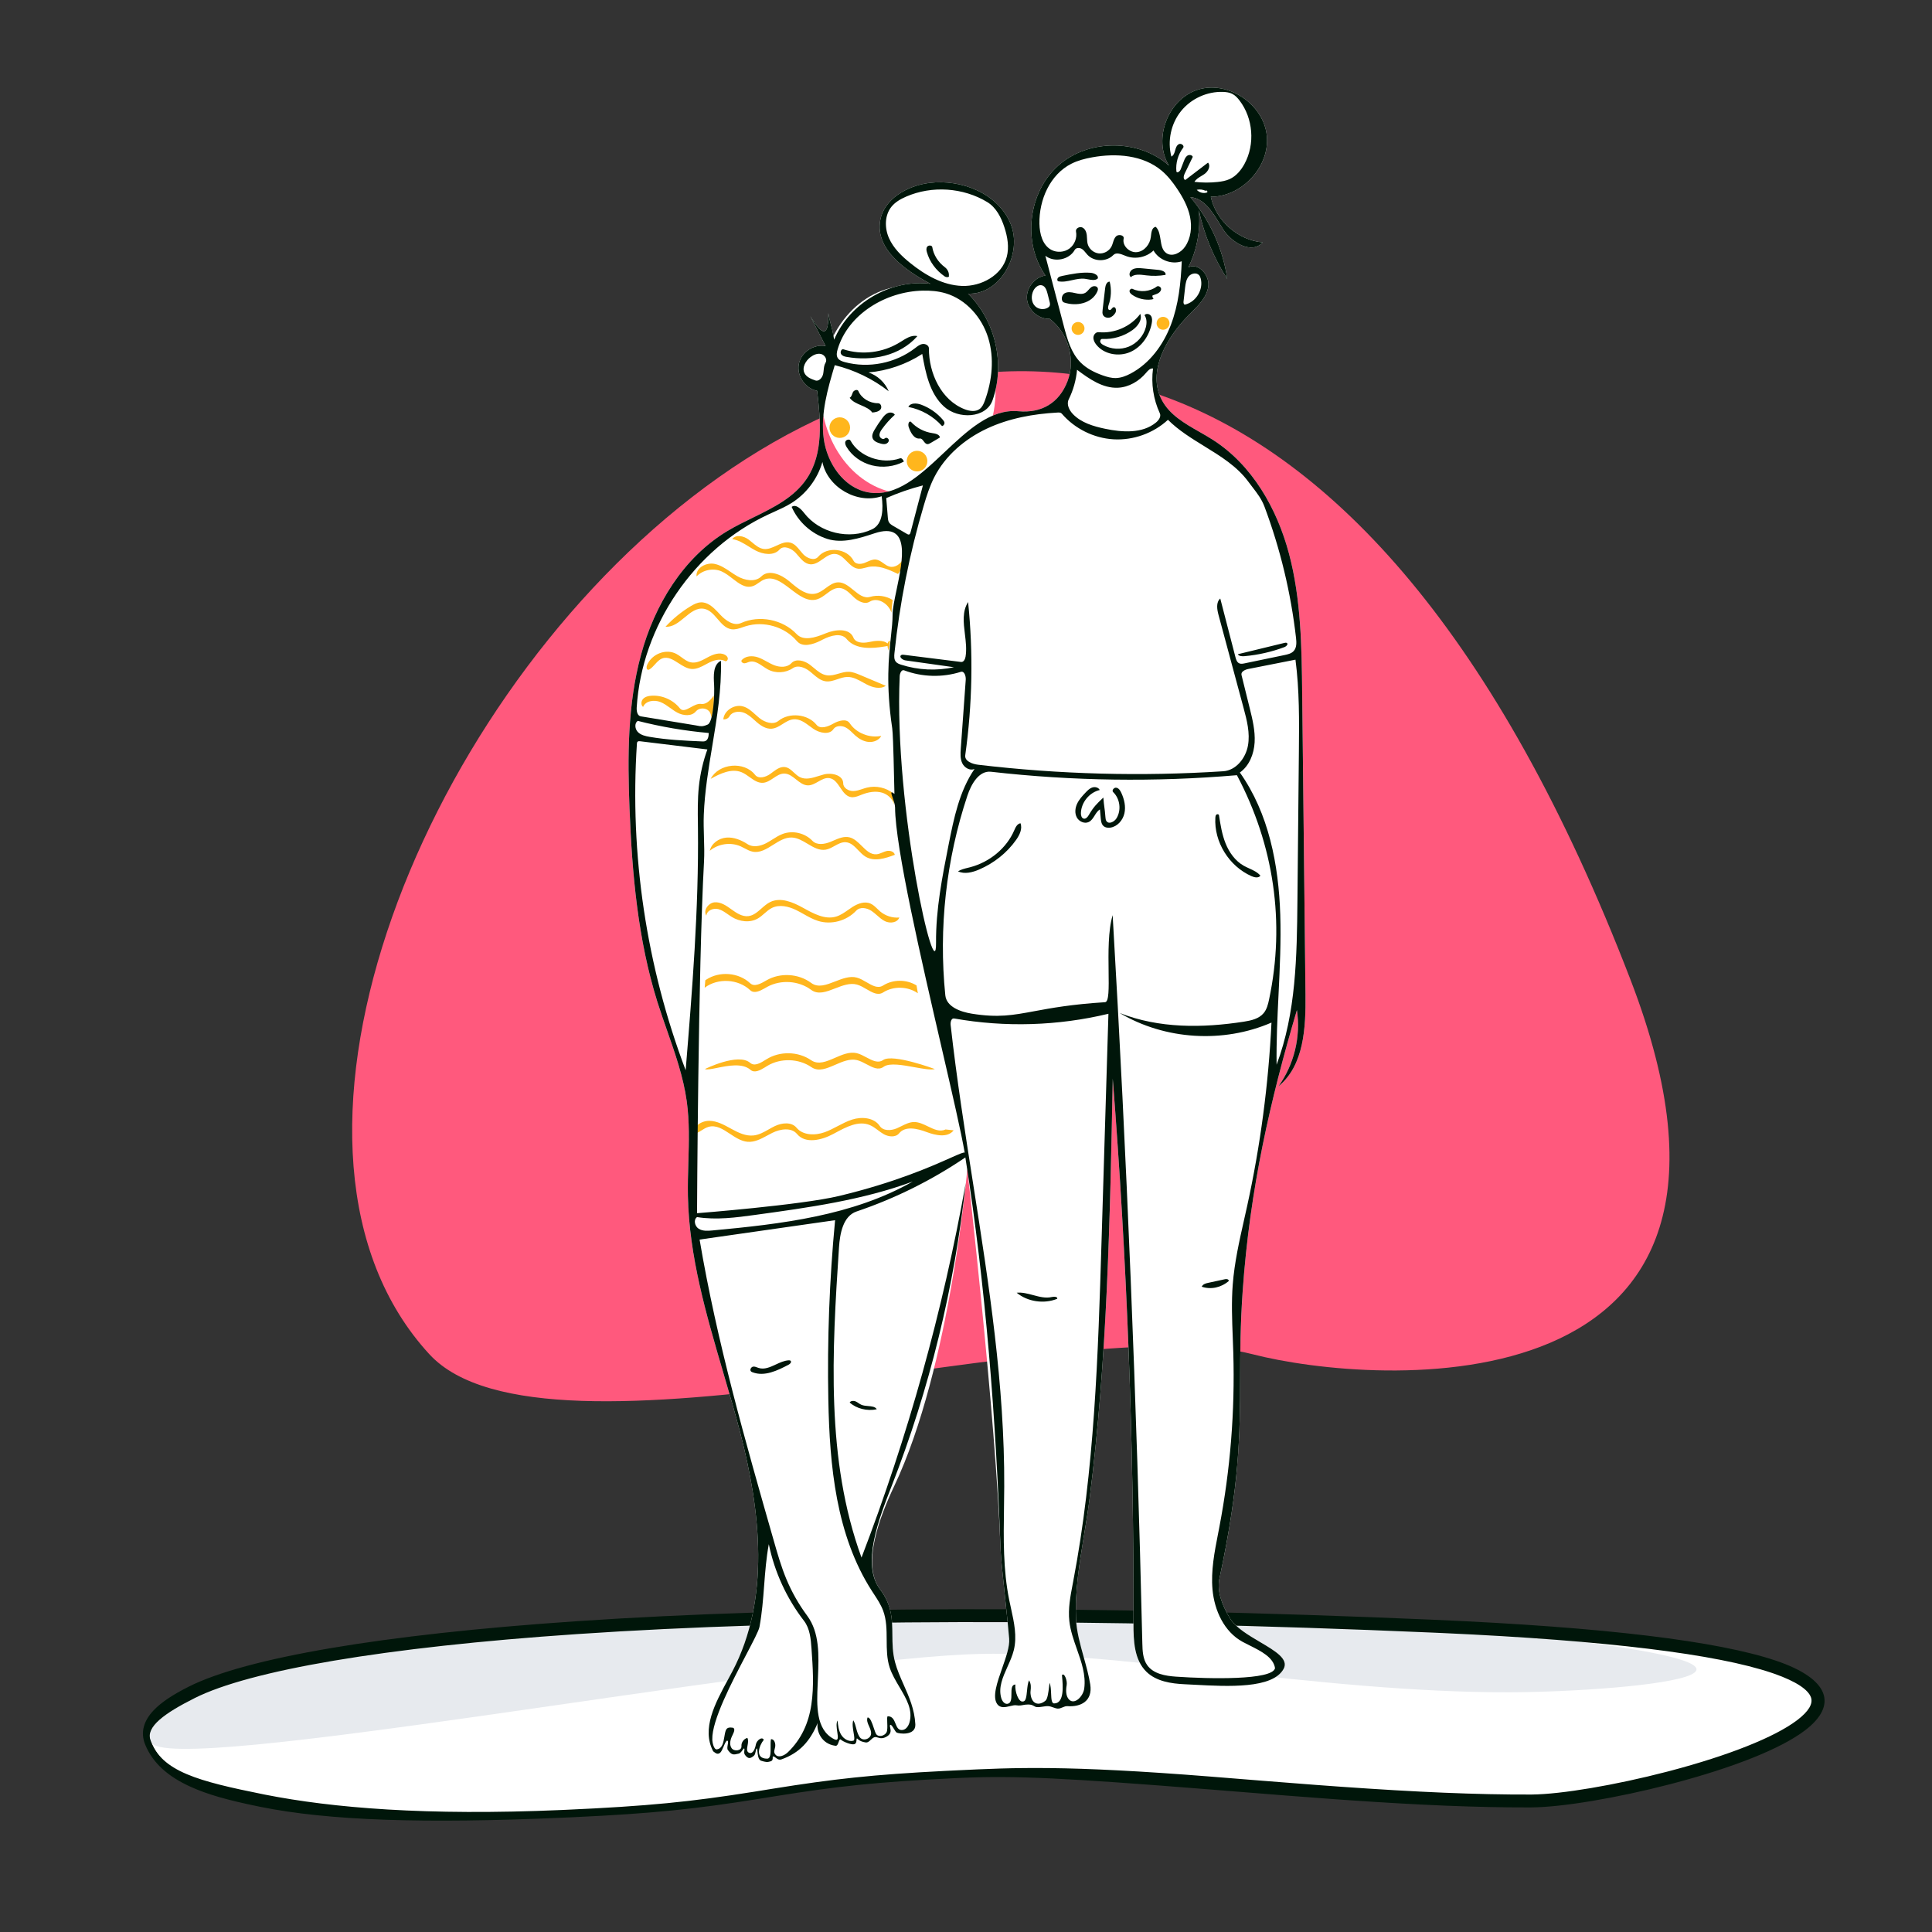 <svg width="302" height="302" viewBox="0 0 302 302" fill="none" xmlns="http://www.w3.org/2000/svg">
<rect x="0" y="0" width="302" height="302" fill="#333333" stroke="none"/>
<path fill-rule="evenodd" clip-rule="evenodd" d="M67.108 211.677C85.232 231.385 167.92 204.467 195.758 211.677C214.724 216.588 281.194 221.54 254.888 153.187C171.441 -63.635 9.683 149.23 67.108 211.677Z" fill="#FF597D"/>
<ellipse cx="141.955" cy="60.957" rx="13.669" ry="16.26" fill="white"/>
<path fill-rule="evenodd" clip-rule="evenodd" d="M30 264.527C25.794 266.636 22.339 269.171 23.626 272.322C25.869 277.812 32.916 279.837 40.929 281.455C52.139 283.72 67.7 284.004 87.833 283.128C121.49 281.665 117.672 278.444 149.611 276.929C171.349 275.898 209.055 281.622 239.302 281.519C257.808 281.455 338.521 259.146 223.942 254.192C109.363 249.239 46.344 256.332 30 264.527Z" fill="white"/>
<path fill-rule="evenodd" clip-rule="evenodd" d="M30 264.527C25.794 266.636 22.339 269.171 23.626 272.322C25.869 277.812 119.061 260.124 151 258.609C172.737 257.578 205.873 264.631 236.12 264.527C254.626 264.464 296.885 260.704 223.942 254.192C151 247.68 46.344 256.332 30 264.527Z" fill="#E7EAEE"/>
<path fill-rule="evenodd" clip-rule="evenodd" d="M90.065 253.425C59.55 255.494 38.441 259.168 29.549 263.627C27.061 264.875 25.241 266.061 24.024 267.34C22.453 268.992 21.921 270.81 22.695 272.703C23.859 275.554 26.205 277.657 29.694 279.256C32.414 280.502 35.644 281.404 40.416 282.378L40.729 282.442C51.444 284.606 66.31 285.072 87.877 284.134L89.662 284.054C102.169 283.475 108.744 282.764 118.47 281.212L121.124 280.783C130.887 279.216 136.999 278.544 149.21 277.956L150.232 277.909C158.81 277.534 166.721 277.939 188.558 279.672L200.946 280.662C203.768 280.884 206.163 281.064 208.578 281.238L211.149 281.418C222.026 282.165 230.864 282.54 238.884 282.526L239.306 282.525C244.071 282.509 252.691 281.072 261.075 278.893L261.73 278.721C270.858 276.304 278.322 273.389 282.138 270.491C287.375 266.513 285.944 262.406 277.605 259.589C268.578 256.54 250.995 254.354 223.986 253.187C170.264 250.864 124.924 251.061 90.065 253.425ZM223.899 255.198L225.497 255.269C251.423 256.445 268.34 258.585 276.96 261.497L277.351 261.631C280.805 262.844 282.666 264.134 283.083 265.33C283.421 266.301 282.755 267.494 280.92 268.888C277.369 271.585 270.101 274.422 261.207 276.777L260.569 276.944C252.441 279.057 244.086 280.46 239.479 280.511L239.299 280.512C230.804 280.541 221.384 280.126 209.556 279.289L205.708 279.009C203.237 278.824 200.6 278.618 197.35 278.358L189.431 277.722C166.45 275.893 158.582 276.301 149.564 276.729L147.787 276.816C136.365 277.394 130.279 278.08 120.808 279.6L117.82 280.082C108.012 281.64 101.394 282.327 88.241 282.908L87.79 282.928C66.588 283.85 51.938 282.602 41.445 280.532L41.128 280.469C31.093 278.442 25.221 276.944 23.513 271.981C22.806 269.927 25.692 267.813 30.451 265.427C39.029 261.126 59.945 257.485 90.201 255.433C124.98 253.075 170.247 252.879 223.899 255.198Z" fill="#00160A"/>
<path fill-rule="evenodd" clip-rule="evenodd" d="M130.386 53.104C132.789 47.355 139.26 43.599 145.448 44.36C141.467 42.256 136.851 38.966 137.579 34.525C138.139 31.11 141.799 29.04 145.235 28.599C150.283 27.952 155.983 30.243 157.952 34.932C159.922 39.621 156.409 46.104 151.323 45.904C155.602 50.134 157.154 56.897 155.148 62.566C154.141 65.413 149.782 65.579 147.552 63.542C145.321 61.505 144.681 58.302 144.161 55.328C141.652 56.954 138.742 57.956 135.763 58.22C137.168 58.693 138.349 59.794 138.918 61.162C136.437 59.227 133.542 57.826 130.484 57.082C129.372 60.815 128.248 64.686 128.76 68.547C129.273 72.409 131.887 76.278 135.726 76.962C144.425 78.51 150.382 63.473 159.182 64.281C162.806 64.614 165.545 63.004 166.86 59.614C168.175 56.223 166.984 52.029 164.082 49.835C162.358 49.915 160.699 48.482 160.531 46.765C160.363 45.048 161.711 43.321 163.419 43.065C159.793 37.9 160.706 30.075 165.423 25.882C170.14 21.689 178.025 21.694 182.737 25.893C180.157 21.732 182.602 15.444 187.286 14.005C191.969 12.566 197.466 16.261 198.014 21.126C198.562 25.991 194.161 30.772 189.261 30.753C190.077 34.517 193.526 37.553 197.367 37.887C195.725 39.784 192.581 37.996 191.22 35.889C189.859 33.782 188.567 31.043 186.069 30.809C189.138 34.425 191.164 38.916 191.841 43.609C189.726 40.327 188.21 36.661 187.39 32.844C187.69 35.897 187.119 39.03 185.762 41.782C187.361 41.013 189.126 43.05 188.869 44.804C188.612 46.557 187.202 47.876 185.944 49.126C182.363 52.682 179.253 58.084 181.615 62.543C183.207 65.548 186.686 66.901 189.554 68.73C195.737 72.67 199.621 79.5 201.499 86.583C203.377 93.666 203.47 101.082 203.55 108.409C203.722 124.092 203.895 139.774 204.067 155.456C204.124 160.627 203.849 166.545 199.837 169.811C202.29 166.409 203.351 162.034 202.727 157.887C198.608 171.815 195.371 185.74 194.244 201.882C193.117 218.024 195.347 224.788 190.606 246.796C190.18 248.777 191.112 251.113 192.292 253.008C194.352 256.319 202.13 258.173 200.645 260.876C198.75 264.324 190.444 263.513 185.207 263.274C183.053 263.175 180.74 262.823 179.199 261.317C177.283 259.446 177.174 256.454 177.181 253.777C177.247 225.359 176.166 196.938 173.94 168.607C173.515 190.553 173.086 212.548 170.31 234.322C169.529 240.456 167.946 246.875 168.193 253.008C168.327 256.347 169.878 259.925 170.417 263.274C170.845 265.933 168.914 266.847 166.86 266.697C166.316 266.658 165.884 267.113 165.326 267.078C164.862 267.048 164.393 266.734 163.868 266.697C163.307 266.658 162.686 266.895 162.084 266.847C161.633 266.811 161.531 266.438 160.722 266.438C159.913 266.438 159.672 266.689 158.864 266.562C158.055 266.434 156.587 267.435 155.852 266.329C154.522 264.328 157.952 258.966 157.75 256.174C157.547 253.381 156.483 244.482 156.399 242.118C155.675 221.693 151.201 182.726 151.201 182.726C151.201 182.726 148.59 213.694 139.771 232.317C137.583 236.937 134.603 244.538 137.579 248.454C140.555 252.37 138.847 255.844 139.912 259.832C140.762 263.018 142.885 265.744 143.081 269.535C143.177 271.407 140.416 271.007 140.145 270.815C139.874 270.623 139.415 269.528 139.185 269.622C138.84 269.762 139.751 270.74 138.665 271.416C137.579 272.092 137.147 271.349 136.631 271.571C136.128 271.787 135.862 272.462 135.29 272.365C134.132 272.169 134.068 271.71 133.947 271.75C133.82 271.792 134.007 272.509 133.532 272.645C133.058 272.782 131.684 272.185 131.405 271.914C130.997 271.516 131.145 272.962 130.597 272.892C128.366 272.607 127.603 270.559 127.808 269.342C126.636 272.152 125.014 273.995 122.164 275.014C121.518 275.245 121.173 274.519 120.845 274.557C120.665 274.577 120.995 275.148 120.457 275.323C119.918 275.498 119.659 275.432 118.977 275.23C118.295 275.028 118.471 273.311 118.304 273.311C118.137 273.311 118.146 274.197 117.848 274.446C117.276 274.926 116.947 274.968 116.452 274.319C116.174 273.955 116.499 273.353 116.301 273.311C116.167 273.283 115.915 274.01 115.456 274.119C114.653 274.31 114.391 274.383 113.777 273.553C113.51 273.191 114.017 272.183 113.694 272.092C113.371 272.001 112.97 273.682 112.552 273.995C112.135 274.308 111.856 274.038 111.478 273.752C109.39 269.776 112.413 265.202 114.499 261.224C120.396 249.978 118.914 236.324 115.729 224.034C112.543 211.743 107.78 199.645 107.53 186.951C107.433 182.007 108.027 177.03 107.347 172.132C106.606 166.796 104.39 161.798 102.774 156.659C99.706 146.897 98.804 136.592 98.403 126.368C98.087 118.317 98.085 110.136 100.198 102.36C102.311 94.585 106.782 87.162 113.694 83.012C118.005 80.424 123.349 78.97 126.133 74.785C128.738 70.87 128.283 65.752 127.729 61.084C125.886 60.749 124.518 58.76 124.867 56.921C125.215 55.083 127.216 53.731 129.054 54.093C128.257 52.536 127.46 50.98 126.664 49.424C127.174 50.165 129.634 54.602 129.48 48.93C129.674 50.339 130.02 50.766 130.386 53.104Z" fill="white"/>
<path fill-rule="evenodd" clip-rule="evenodd" d="M119.766 153.267C118.968 153.728 117.935 154.326 117.271 153.701C115.459 151.992 112.437 151.767 110.373 153.147L110.25 153.233L110.152 154.391C112.216 152.839 115.393 153.016 117.271 154.787C117.867 155.348 118.76 154.924 119.514 154.497L119.936 154.256C122.061 153.099 124.855 153.286 126.798 154.731C127.885 155.539 129.193 155.029 130.547 154.501C131.678 154.06 132.841 153.606 133.934 153.898C134.446 154.035 134.95 154.329 135.444 154.618C136.35 155.147 137.221 155.656 138.04 155.136C139.662 154.107 141.902 154.159 143.474 155.262L143.332 154.422L143.27 154.041C141.712 153.071 139.593 153.065 138.04 154.05C137.221 154.57 136.35 154.061 135.444 153.532C134.95 153.243 134.446 152.949 133.934 152.812C132.841 152.52 131.678 152.974 130.547 153.415C129.193 153.943 127.885 154.453 126.798 153.645C124.815 152.17 121.946 152.005 119.807 153.243L119.766 153.267ZM119.75 165.617C118.971 166.109 117.961 166.747 117.274 166.147C115.397 164.509 110.187 167.11 110.187 167.11C110.501 167.251 111.22 167.104 112.108 166.924C113.779 166.584 116.046 166.124 117.316 167.233C117.933 167.771 118.809 167.312 119.546 166.857L119.959 166.6C122.037 165.362 124.837 165.442 126.834 166.811C127.951 167.577 129.238 167.017 130.571 166.437C131.684 165.953 132.829 165.455 133.933 165.705C134.449 165.822 134.964 166.097 135.469 166.366C136.394 166.86 137.285 167.335 138.083 166.784L138.194 166.71C139.105 166.121 141.119 166.488 142.944 166.82C144.272 167.062 145.5 167.285 146.131 167.11C146.131 167.11 139.555 164.655 138.041 165.699C137.243 166.25 136.353 165.774 135.427 165.281C134.923 165.011 134.407 164.736 133.891 164.619C132.787 164.37 131.642 164.868 130.529 165.352C129.196 165.932 127.909 166.492 126.792 165.726C124.754 164.328 121.881 164.274 119.791 165.592L119.75 165.617ZM120.401 120.978C119.688 121.491 118.568 121.809 118.027 121.117C116.328 118.944 112.365 119.303 111.085 121.745C112.581 120.917 114.345 120.067 115.928 120.715C116.368 120.896 116.772 121.186 117.172 121.474C117.839 121.952 118.493 122.423 119.284 122.362C119.872 122.317 120.379 121.976 120.884 121.638C121.426 121.274 121.965 120.913 122.597 120.92C123.3 120.928 123.872 121.385 124.444 121.842C125.015 122.297 125.586 122.753 126.286 122.765C126.859 122.774 127.381 122.477 127.898 122.182C128.476 121.853 129.048 121.528 129.68 121.637C130.434 121.767 130.886 122.441 131.339 123.114C131.79 123.785 132.241 124.456 132.989 124.594C133.433 124.675 133.872 124.54 134.3 124.375L134.724 124.208C135.724 123.819 136.841 123.603 137.871 123.902C138.757 124.16 139.545 124.876 139.754 125.753C139.741 125.558 139.727 125.364 139.71 125.171L139.684 124.063C138.549 123.125 136.961 122.761 135.531 123.113C135.285 123.173 135.044 123.253 134.802 123.333C134.338 123.487 133.875 123.64 133.389 123.651C132.65 123.669 131.812 123.186 131.807 122.448L131.804 122.369C131.725 121.145 129.995 120.74 128.776 121.059C128.518 121.127 128.255 121.21 127.99 121.292C126.983 121.608 125.953 121.931 125.04 121.481C124.687 121.307 124.388 121.029 124.093 120.754C123.68 120.369 123.272 119.989 122.728 119.907C122.059 119.806 121.464 120.19 120.901 120.606L120.401 120.978ZM111.144 112.183C111.63 111.022 111.617 109.739 111.559 108.711C111.559 108.711 110.716 110.195 109.595 110.035L109.516 110.026C109.012 109.99 108.483 110.278 107.985 110.55C107.313 110.916 106.697 111.253 106.271 110.717C105.227 109.403 103.52 108.645 101.844 108.751C101.368 108.781 100.864 108.893 100.534 109.237C100.204 109.581 100.148 110.214 100.527 110.503C100.914 109.534 102.269 109.348 103.237 109.74C103.79 109.963 104.274 110.312 104.76 110.661C105.126 110.925 105.492 111.189 105.889 111.399C106.811 111.89 108.107 112.007 108.774 111.203L108.826 111.144C109.347 110.597 110.354 110.608 110.851 111.185C111.086 111.458 111.178 111.826 111.144 112.183ZM115.83 97.392C114.692 97.903 113.436 97.003 112.588 96.088L112.182 95.651C111.434 94.862 110.587 94.099 109.536 94.156C108.969 94.187 108.446 94.464 107.96 94.757C106.508 95.634 105.181 96.717 104.032 97.964C105.147 98.059 106.075 97.292 106.995 96.532C107.96 95.734 108.917 94.944 110.07 95.167C110.95 95.337 111.562 96.052 112.173 96.764C112.8 97.496 113.425 98.226 114.337 98.359C114.941 98.447 115.533 98.242 116.119 98.039C116.261 97.99 116.403 97.941 116.545 97.896C119.359 97.005 122.666 97.961 124.57 100.215C125.439 101.245 127.062 100.756 128.292 100.135L128.63 99.96C129.86 99.339 131.489 98.859 132.35 99.895L132.431 99.99C133.816 101.537 136.245 101.402 138.355 101.045L138.731 100.979C138.753 101.105 138.774 101.243 138.795 101.391L138.837 101.701C139.291 100.109 139.112 99.745 138.731 100.589C138.048 99.977 136.716 100.163 135.821 100.364L135.739 100.381C134.855 100.56 133.73 100.49 133.4 99.665C132.796 98.155 130.591 98.366 129.087 98.989L128.893 99.068C127.42 99.666 125.592 100.248 124.522 99.115C122.36 96.825 118.704 96.1 115.83 97.392ZM139.347 95.748C139.364 95.242 139.417 94.638 139.514 93.953L139.538 93.786C138.502 93.139 137.187 92.957 136.014 93.298C135.048 93.578 134.235 92.913 133.401 92.231C132.659 91.624 131.901 91.004 131.007 91.027C130.285 91.045 129.694 91.477 129.095 91.915C128.612 92.268 128.124 92.624 127.56 92.769C126.184 93.121 124.918 92.158 123.793 91.215L123.344 90.837C122.111 89.8 120.163 88.962 119.017 90.095L118.944 90.164C117.978 91.027 116.4 90.721 115.258 90.07C114.896 89.864 114.547 89.629 114.198 89.394C113.417 88.868 112.637 88.344 111.726 88.149C110.408 87.867 108.708 88.769 108.886 90.104C109.852 89.081 111.478 88.747 112.77 89.306C113.379 89.569 113.946 90.009 114.504 90.441C115.521 91.229 116.507 91.994 117.657 91.625C118.006 91.513 118.309 91.302 118.611 91.09C118.868 90.911 119.125 90.731 119.411 90.611C120.865 90.001 122.219 91.037 123.589 92.085C124.913 93.097 126.252 94.122 127.711 93.686C128.252 93.524 128.727 93.168 129.195 92.817C129.836 92.335 130.464 91.863 131.237 91.913C132.026 91.963 132.634 92.55 133.216 93.111C133.253 93.148 133.291 93.184 133.329 93.221L133.489 93.373C134.158 93.998 135.167 94.534 135.945 94.053C137.193 93.282 138.876 94.351 139.347 95.748ZM140.449 89.619C140.705 89.313 140.945 88.924 141.17 88.452C141.474 87.816 141.479 86.719 141.17 87.366C140.795 88.152 139.928 88.775 139.08 88.576C138.707 88.488 138.388 88.259 138.071 88.031C137.718 87.778 137.367 87.525 136.944 87.47C136.466 87.407 136.015 87.61 135.566 87.811C135.422 87.876 135.279 87.94 135.134 87.996C134.54 88.224 133.719 88.225 133.428 87.66C132.425 85.71 129.306 85.355 127.89 87.031C127.307 87.722 126.149 87.279 125.535 86.615C125.382 86.45 125.237 86.27 125.091 86.09C124.652 85.55 124.211 85.006 123.557 84.826C122.82 84.623 122.106 84.954 121.385 85.288C120.734 85.59 120.078 85.894 119.394 85.812C118.689 85.727 118.13 85.258 117.574 84.792C117.387 84.635 117.2 84.478 117.008 84.335C116.244 83.772 115.009 83.499 114.46 84.272C115.402 84.411 116.22 84.918 117.039 85.426C117.385 85.641 117.731 85.855 118.087 86.043C119.286 86.673 120.948 86.918 121.85 85.907L121.904 85.851C122.568 85.206 123.752 85.736 124.394 86.441C124.511 86.569 124.626 86.705 124.743 86.842C125.283 87.476 125.843 88.133 126.646 88.206C127.366 88.271 127.985 87.835 128.604 87.4C129.22 86.967 129.835 86.533 130.552 86.59C131.285 86.649 131.825 87.195 132.366 87.742C132.898 88.28 133.43 88.818 134.147 88.898C134.532 88.941 134.91 88.84 135.288 88.739C135.446 88.697 135.603 88.654 135.762 88.623C137.235 88.327 138.712 88.934 140.082 89.584L140.364 89.719L140.449 89.619ZM113.333 102.359C113.544 102.475 113.747 102.669 113.77 102.924C113.793 103.179 113.537 103.447 113.325 103.332C112.499 102.881 111.501 103.23 110.67 103.67C110.573 103.721 110.475 103.774 110.377 103.827C109.638 104.227 108.875 104.64 108.062 104.565C107.357 104.5 106.703 104.078 106.063 103.665C105.213 103.116 104.389 102.584 103.505 102.927C103.057 103.101 102.721 103.472 102.383 103.845C102.132 104.122 101.88 104.4 101.579 104.601C101.493 104.658 101.396 104.711 101.296 104.695C101.021 104.65 101.034 104.211 101.153 103.94C101.926 102.179 104.131 101.355 105.746 102.224C106.027 102.376 106.291 102.57 106.554 102.763L106.554 102.763C107.007 103.096 107.458 103.428 107.991 103.535C108.853 103.709 109.694 103.253 110.486 102.824C110.541 102.794 110.595 102.765 110.649 102.736C111.488 102.285 112.497 101.9 113.333 102.359ZM120.021 104.638C121.225 105.294 122.806 105.215 123.935 104.442C124.738 103.892 125.855 104.356 126.613 104.966C126.762 105.086 126.91 105.214 127.059 105.341C127.662 105.86 128.274 106.387 129.051 106.497C129.685 106.587 130.297 106.38 130.912 106.171C131.421 105.998 131.932 105.825 132.461 105.817C133.344 105.805 134.138 106.248 134.919 106.684L134.919 106.684L134.919 106.684L134.919 106.684L134.919 106.684C135.086 106.778 135.253 106.871 135.42 106.959C136.364 107.459 137.582 107.801 138.463 107.2L134.438 105.506C133.883 105.273 133.312 105.036 132.709 105.011C132.16 104.989 131.622 105.144 131.087 105.298C130.468 105.477 129.853 105.654 129.226 105.556C128.438 105.434 127.816 104.911 127.198 104.39C126.994 104.218 126.79 104.047 126.581 103.891C125.738 103.259 124.413 102.892 123.701 103.665C123.065 104.356 121.933 104.333 121.049 103.994C120.631 103.834 120.238 103.618 119.845 103.402C119.408 103.161 118.971 102.921 118.5 102.758C117.605 102.448 116.458 102.505 115.894 103.255C115.84 103.499 116.135 103.697 116.389 103.683C116.552 103.673 116.704 103.612 116.856 103.551C116.941 103.517 117.027 103.482 117.114 103.457C117.887 103.233 118.592 103.707 119.292 104.178L119.292 104.178L119.292 104.178L119.292 104.178L119.292 104.178C119.535 104.341 119.777 104.504 120.021 104.638ZM140.58 143.423C140.256 144.257 139.109 144.382 138.327 143.994C137.868 143.767 137.48 143.425 137.091 143.082L137.091 143.082L137.091 143.082C136.816 142.84 136.54 142.597 136.238 142.394C135.51 141.904 134.444 141.704 133.839 142.349C132.337 143.952 129.953 144.596 127.888 143.958C127.097 143.714 126.37 143.305 125.643 142.896L125.643 142.895L125.643 142.895L125.643 142.895L125.643 142.895L125.643 142.895C125.235 142.666 124.828 142.436 124.409 142.236C123.24 141.676 121.849 141.348 120.683 141.914C120.238 142.13 119.861 142.46 119.483 142.79C119.16 143.073 118.835 143.356 118.468 143.569C117.221 144.29 115.614 144.079 114.385 143.328C114.174 143.2 113.97 143.056 113.766 142.912L113.766 142.912C113.3 142.583 112.835 142.255 112.293 142.111C111.515 141.903 110.497 142.3 110.412 143.129C109.865 142.304 110.745 141.122 111.707 141.045C112.669 140.967 113.543 141.575 114.334 142.148C115.125 142.722 116.014 143.315 116.973 143.204C117.775 143.112 118.398 142.563 119.029 142.008C119.457 141.631 119.889 141.25 120.384 141.006C122.024 140.197 123.95 141.026 125.551 141.915C127.152 142.804 128.944 143.794 130.69 143.278C131.378 143.075 131.974 142.656 132.571 142.237L132.571 142.237C132.802 142.075 133.033 141.913 133.269 141.763C134.115 141.226 135.176 140.84 136.086 141.249C136.486 141.429 136.806 141.74 137.127 142.051L137.127 142.051C137.272 142.192 137.417 142.333 137.57 142.462C138.404 143.167 139.507 143.519 140.58 143.423ZM149.068 176.688C148.133 177.895 146.244 177.483 144.815 176.945C143.385 176.408 141.512 175.968 140.547 177.151C140 177.824 138.916 177.717 138.158 177.295C137.833 177.115 137.533 176.889 137.235 176.665C136.837 176.366 136.44 176.067 135.984 175.874C134.207 175.123 132.272 176.167 130.545 177.098L130.39 177.181L130.239 177.262C128.437 178.227 125.898 178.842 124.595 177.268C123.706 176.192 121.977 176.464 120.725 177.084C120.471 177.21 120.218 177.347 119.963 177.485L119.963 177.485C118.963 178.026 117.949 178.575 116.84 178.477C115.856 178.39 114.969 177.804 114.101 177.23C112.999 176.503 111.927 175.795 110.726 176.152C110.348 176.264 110.008 176.477 109.67 176.69L109.67 176.69C109.24 176.96 108.814 177.228 108.317 177.285C108.319 176.054 109.665 175.179 110.896 175.201C112.075 175.221 113.152 175.814 114.189 176.385L114.328 176.461C115.407 177.053 116.589 177.627 117.813 177.487C118.658 177.39 119.405 176.967 120.153 176.543C120.476 176.36 120.798 176.178 121.129 176.021C122.228 175.5 123.726 175.341 124.503 176.276C125.514 177.494 127.411 177.517 128.901 176.984C129.605 176.732 130.27 176.384 130.933 176.035C131.675 175.646 132.416 175.257 133.212 175.003C134.72 174.523 136.639 174.691 137.518 176.007C138.056 176.814 139.277 176.755 140.171 176.38C140.42 176.275 140.665 176.152 140.91 176.03L140.91 176.03L140.911 176.03C141.546 175.712 142.182 175.394 142.882 175.39C143.626 175.385 144.35 175.735 145.057 176.077C145.996 176.531 146.907 176.972 147.801 176.55L149.068 176.688ZM129.08 132.814C128.067 132.991 127.159 132.449 126.239 131.899C125.45 131.426 124.651 130.949 123.77 130.917C122.72 130.879 121.779 131.473 120.847 132.062C119.82 132.709 118.805 133.35 117.669 133.132C117.217 133.046 116.808 132.828 116.399 132.609L116.399 132.609C116.195 132.5 115.991 132.391 115.782 132.298C114.212 131.602 112.268 131.882 110.949 132.992C111.202 131.824 112.372 131.025 113.544 130.929C114.716 130.833 115.866 131.315 116.859 131.956C117.705 132.502 118.832 132.276 119.727 131.82C120.085 131.637 120.427 131.421 120.769 131.206C121.281 130.882 121.793 130.559 122.357 130.35C123.929 129.767 125.818 130.206 126.986 131.426C127.697 132.167 128.911 131.969 129.854 131.579C129.989 131.523 130.126 131.463 130.263 131.404C131.08 131.05 131.925 130.683 132.774 130.885C133.527 131.064 134.123 131.656 134.707 132.235C135.418 132.941 136.111 133.629 137.048 133.532C137.353 133.501 137.638 133.382 137.924 133.263L137.924 133.263L137.924 133.263L137.924 133.263C138.134 133.176 138.344 133.088 138.563 133.035C139.081 132.909 139.762 133.088 139.874 133.618C138.391 134.183 136.662 134.731 135.299 133.911C134.872 133.653 134.508 133.274 134.149 132.899C133.58 132.305 133.022 131.722 132.239 131.654C131.599 131.599 131.029 131.916 130.451 132.236C130.009 132.481 129.564 132.729 129.08 132.814ZM122.345 113.17C122.886 112.829 123.427 112.487 124.059 112.436C125.021 112.358 125.829 112.959 126.613 113.542C126.787 113.672 126.961 113.801 127.134 113.922C128.087 114.582 129.651 114.92 130.279 113.973C130.647 113.419 131.528 113.386 132.141 113.688C132.588 113.907 132.941 114.251 133.295 114.594C133.428 114.723 133.56 114.852 133.698 114.974C134.273 115.486 134.983 115.904 135.769 115.976C136.555 116.048 137.414 115.706 137.758 115.032C135.896 115.412 133.828 114.58 132.823 113.048C132.317 112.275 131.063 112.647 130.242 113.12C129.421 113.592 128.214 114.027 127.636 113.3C126.288 111.607 123.377 111.307 121.676 112.686C120.846 113.36 119.541 112.911 118.707 112.243C118.488 112.067 118.278 111.877 118.067 111.686L118.067 111.686L118.067 111.686C117.474 111.149 116.88 110.611 116.102 110.41C114.736 110.058 113.171 111.106 113.066 112.444C113.45 112.489 113.853 112.289 114.031 111.964C114.429 111.24 115.517 111.104 116.311 111.421C116.942 111.674 117.445 112.127 117.946 112.578C118.075 112.694 118.204 112.81 118.334 112.922C118.973 113.471 119.763 113.97 120.622 113.905C121.257 113.858 121.801 113.514 122.345 113.17Z" fill="#FFB61D"/>
<path fill-rule="evenodd" clip-rule="evenodd" d="M130.386 53.104C132.789 47.355 139.26 43.599 145.448 44.36C141.467 42.256 136.851 38.966 137.579 34.525C138.139 31.11 141.799 29.04 145.235 28.599C150.283 27.952 155.983 30.243 157.952 34.932C159.922 39.621 156.409 46.104 151.323 45.904C155.602 50.134 157.154 56.897 155.148 62.566C154.141 65.413 149.782 65.579 147.552 63.542C145.321 61.505 144.681 58.302 144.161 55.328C141.652 56.954 138.742 57.956 135.763 58.22C137.168 58.693 138.349 59.794 138.918 61.162C136.437 59.227 133.542 57.826 130.484 57.082C129.372 60.815 128.248 64.686 128.76 68.547C129.273 72.409 131.887 76.278 135.726 76.962C140.15 77.749 143.865 74.247 147.605 70.721C151.22 67.314 154.858 63.884 159.182 64.281C162.806 64.614 165.545 63.004 166.86 59.614C168.175 56.223 166.984 52.029 164.082 49.835C162.358 49.915 160.699 48.482 160.531 46.765C160.363 45.048 161.711 43.321 163.419 43.065C159.793 37.9 160.706 30.075 165.423 25.882C170.14 21.689 178.025 21.694 182.737 25.893C180.157 21.732 182.602 15.444 187.286 14.005C191.969 12.566 197.466 16.261 198.014 21.126C198.562 25.991 194.161 30.772 189.261 30.753C190.077 34.517 193.526 37.553 197.367 37.887C195.725 39.784 192.581 37.996 191.22 35.889C191.026 35.588 190.833 35.275 190.638 34.957C189.466 33.051 188.211 31.009 186.069 30.809C189.138 34.425 191.164 38.916 191.841 43.609C189.726 40.327 188.21 36.661 187.39 32.844C187.69 35.897 187.119 39.03 185.762 41.782C187.361 41.013 189.126 43.05 188.869 44.804C188.625 46.471 187.337 47.746 186.13 48.941L185.944 49.126C182.363 52.682 179.253 58.084 181.615 62.543C182.838 64.851 185.175 66.185 187.493 67.509L187.493 67.509C188.192 67.908 188.89 68.306 189.554 68.73C195.737 72.67 199.621 79.5 201.499 86.583C203.377 93.666 203.47 101.082 203.55 108.409L204.067 155.456C204.124 160.627 203.849 166.545 199.837 169.811C202.29 166.409 203.351 162.034 202.727 157.887C198.608 171.815 195.371 185.74 194.244 201.882C193.878 207.122 193.866 211.374 193.855 215.481C193.83 224.022 193.808 231.933 190.606 246.796C190.18 248.777 191.112 251.113 192.292 253.008C193.184 254.443 195.151 255.604 196.972 256.679C199.354 258.085 201.487 259.345 200.645 260.876C198.928 263.999 191.954 263.628 186.763 263.353L186.761 263.353L186.759 263.352C186.22 263.324 185.7 263.296 185.207 263.274C183.053 263.175 180.74 262.823 179.199 261.317C177.283 259.446 177.174 256.454 177.181 253.777C177.247 225.359 176.166 196.938 173.94 168.607C173.515 190.553 173.086 212.548 170.31 234.322C170.078 236.145 169.775 237.993 169.47 239.852C168.75 244.246 168.02 248.698 168.193 253.008C168.272 254.969 168.839 257.013 169.404 259.045C169.8 260.471 170.195 261.892 170.417 263.274C170.845 265.933 168.914 266.847 166.86 266.697C166.589 266.677 166.345 266.781 166.1 266.885C165.854 266.99 165.605 267.095 165.326 267.078C165.1 267.063 164.872 266.981 164.638 266.897C164.391 266.808 164.137 266.716 163.868 266.697C163.595 266.678 163.308 266.724 163.015 266.771L163.015 266.771L163.015 266.771C162.707 266.821 162.393 266.871 162.084 266.847C161.899 266.832 161.773 266.761 161.633 266.682C161.431 266.568 161.2 266.438 160.722 266.438C160.379 266.438 160.138 266.483 159.912 266.525C159.606 266.583 159.329 266.635 158.864 266.562C158.594 266.519 158.25 266.603 157.884 266.691C157.156 266.868 156.342 267.066 155.852 266.329C155.097 265.194 155.875 262.977 156.652 260.761C157.245 259.071 157.838 257.382 157.75 256.174C157.663 254.981 157.419 252.672 157.162 250.235C156.817 246.969 156.447 243.471 156.399 242.118C155.675 221.693 154.095 201.111 150.901 180.924C145.65 184.488 139.915 187.337 133.903 189.369C131.789 190.083 131.291 192.792 131.145 195.016C130.071 211.3 129.071 228.14 134.667 243.472C141.928 224.526 147.391 204.892 150.96 184.92C149.211 201.138 145.302 217.121 139.368 232.317C137.37 237.434 134.603 244.538 137.579 248.454C139.449 250.915 139.47 253.201 139.491 255.549C139.503 256.938 139.516 258.35 139.912 259.832C140.236 261.046 140.744 262.193 141.261 263.357C142.1 265.249 142.96 267.188 143.081 269.535C143.177 271.407 140.416 271.007 140.145 270.815C140.031 270.734 139.882 270.492 139.732 270.246C139.527 269.91 139.317 269.567 139.185 269.622C139.062 269.671 139.098 269.827 139.147 270.037C139.235 270.419 139.365 270.98 138.665 271.416C137.992 271.835 137.57 271.709 137.224 271.605C137.011 271.541 136.827 271.486 136.631 271.571C136.434 271.656 136.273 271.811 136.116 271.962C135.873 272.197 135.638 272.424 135.29 272.365C134.469 272.226 134.198 271.954 134.066 271.823C134.012 271.769 133.982 271.739 133.947 271.75C133.904 271.765 133.897 271.857 133.888 271.978C133.871 272.213 133.845 272.555 133.532 272.645C133.058 272.782 131.761 272.232 131.482 271.961C131.28 271.764 131.195 272.007 131.095 272.294C130.993 272.587 130.874 272.927 130.597 272.892C128.366 272.607 127.603 270.559 127.808 269.342C126.636 272.152 125.014 273.995 122.164 275.014C121.768 275.156 121.485 274.938 121.25 274.756C121.101 274.642 120.972 274.542 120.845 274.557C120.779 274.564 120.782 274.645 120.785 274.754C120.79 274.942 120.798 275.212 120.457 275.323C119.918 275.498 119.659 275.432 118.977 275.23C118.523 275.095 118.449 274.289 118.401 273.765C118.377 273.503 118.36 273.311 118.304 273.311C118.228 273.311 118.189 273.493 118.14 273.715C118.082 273.983 118.011 274.31 117.848 274.446C117.276 274.926 116.947 274.968 116.452 274.319C116.297 274.116 116.329 273.839 116.354 273.627C116.374 273.458 116.389 273.33 116.301 273.311C116.249 273.301 116.18 273.403 116.087 273.539C115.941 273.754 115.737 274.052 115.456 274.119L115.429 274.126C114.647 274.311 114.384 274.374 113.777 273.553C113.644 273.373 113.703 273.034 113.755 272.727C113.809 272.416 113.857 272.138 113.694 272.092C113.523 272.043 113.329 272.494 113.123 272.974C112.941 273.4 112.749 273.848 112.552 273.995C112.168 274.282 111.902 274.078 111.568 273.821C111.539 273.798 111.509 273.775 111.478 273.752C109.628 270.228 111.791 266.236 113.759 262.604C114.012 262.138 114.262 261.677 114.499 261.224C120.396 249.978 118.914 236.324 115.729 224.034C114.906 220.857 113.977 217.693 113.048 214.529L113.048 214.528C110.383 205.449 107.716 196.364 107.53 186.951C107.496 185.212 107.548 183.469 107.599 181.726C107.693 178.515 107.788 175.307 107.347 172.132C106.821 168.343 105.55 164.723 104.28 161.103C103.761 159.626 103.243 158.148 102.774 156.659C99.706 146.897 98.804 136.592 98.403 126.368C98.087 118.317 98.085 110.136 100.198 102.36C102.311 94.585 106.782 87.162 113.694 83.012C114.951 82.258 116.296 81.599 117.639 80.942C120.904 79.344 124.161 77.75 126.133 74.785C128.738 70.87 128.283 65.752 127.729 61.084C125.886 60.749 124.518 58.76 124.867 56.921C125.215 55.083 127.216 53.731 129.054 54.093L126.664 49.424C126.712 49.495 126.779 49.599 126.859 49.724L126.859 49.724L126.859 49.724C127.619 50.919 129.62 54.062 129.48 48.93C129.568 49.571 129.688 50.009 129.827 50.516C129.993 51.123 130.187 51.83 130.386 53.104ZM197.524 158.371C198.024 157.772 198.217 156.981 198.378 156.218C200.926 144.171 199.114 132.057 193.349 121.174C180.562 122.268 167.666 122.088 154.914 120.638C153.027 120.424 151.822 122.559 151.222 124.359C147.89 134.366 146.704 145.08 147.766 155.572C147.949 157.381 150.123 158.168 151.92 158.455C156.039 159.114 158.314 158.691 161.689 158.065C164.28 157.584 167.519 156.983 172.738 156.659C173.354 156.621 173.327 154.512 173.291 151.825C173.253 148.957 173.207 145.431 173.924 143.055C176.137 180.964 177.684 218.912 178.564 256.876C178.591 258.058 178.642 259.318 179.324 260.284C180.29 261.654 182.163 261.97 183.837 262.086C189.02 262.446 198.902 262.656 199.306 260.758C199.052 259.064 197.123 258.099 195.316 257.195L195.315 257.195C194.953 257.014 194.597 256.836 194.259 256.655C191.361 255.098 189.821 251.73 189.531 248.454C189.271 245.528 189.841 242.61 190.406 239.718L190.406 239.715L190.476 239.36L190.517 239.146L190.558 238.936L190.606 238.684C192.319 229.725 193.051 220.579 192.782 211.463C192.759 210.673 192.728 209.883 192.698 209.093V209.093C192.59 206.322 192.482 203.549 192.696 200.787C192.963 197.348 193.723 193.974 194.483 190.605C194.639 189.91 194.796 189.215 194.948 188.521C197.013 179.09 198.287 169.487 198.75 159.844C191.204 163.124 182.096 162.549 175.024 158.347C181.161 160.765 187.945 160.713 194.464 159.698C195.588 159.523 196.796 159.245 197.524 158.371ZM202.586 99.695C201.788 92.7 200.13 85.802 197.661 79.208C197.213 78.012 196.519 77.111 195.776 76.145C195.567 75.874 195.355 75.599 195.143 75.31C193.375 72.901 190.819 71.328 188.249 69.747C186.24 68.511 184.224 67.27 182.569 65.621C180.298 67.724 177.152 68.852 174.061 68.672C170.97 68.491 167.976 67.005 165.966 64.652C165.817 64.478 165.554 64.474 165.326 64.487C161.524 64.692 157.703 65.384 154.258 67.003C150.812 68.622 147.754 71.225 146.03 74.617C145.326 76.003 144.853 77.493 144.41 78.984C142.173 86.523 140.633 94.269 139.816 102.09C139.767 102.558 139.737 103.083 140.038 103.444C140.242 103.688 140.557 103.805 140.86 103.902C143.515 104.753 146.396 104.891 149.121 104.297L141.531 103.229C141.08 103.166 140.494 102.685 140.859 102.412C140.978 102.323 141.142 102.337 141.289 102.355L150.232 103.475C150.63 103.525 150.865 103.042 150.93 102.647C151.12 101.503 150.973 100.299 150.828 99.11C150.61 97.326 150.396 95.575 151.328 94.106C152.147 102.065 151.997 110.124 150.883 118.047C150.753 118.972 151.963 119.428 152.891 119.538C165.597 121.044 178.442 121.386 191.211 120.559C193.206 120.43 194.715 118.521 195.072 116.555C195.428 114.589 194.905 112.582 194.385 110.653L190.473 96.127C190.236 95.248 190.058 94.157 190.745 93.558L193.117 102.717C193.215 103.095 193.35 103.519 193.703 103.685C193.962 103.806 194.266 103.75 194.545 103.692L200.774 102.398C201.298 102.289 201.859 102.16 202.221 101.766C202.711 101.232 202.668 100.415 202.586 99.695ZM139.528 96.041C139.528 95.142 139.819 93.759 140.141 92.223C141.121 87.561 142.394 81.498 136.726 83.356L136.626 83.389C134.375 84.128 131.714 85.001 129.301 84.234C126.853 83.456 124.775 81.586 123.747 79.233C124.4 78.751 125.207 79.553 125.702 80.195C128.102 83.313 132.767 84.43 136.321 82.739C138.061 81.911 138.073 79.479 137.82 77.57C133.995 78.861 129.342 76.171 128.555 72.215C127.8 74.845 126.044 77.176 123.724 78.63C122.851 79.177 121.91 79.6 120.969 80.023L120.968 80.024L120.967 80.024L120.967 80.025L120.966 80.025C120.672 80.157 120.377 80.29 120.085 80.426C108.508 85.82 100.315 97.834 99.527 110.573C99.492 111.138 99.606 111.883 100.165 111.975L108.756 113.387C108.858 113.404 108.953 113.423 109.043 113.441C109.508 113.535 109.862 113.606 110.626 113.255C111.538 112.836 111.71 108.394 111.624 107.017C111.538 105.64 111.447 103.883 112.694 103.291C112.808 107.747 112.077 112.153 111.346 116.563C110.752 120.143 110.157 123.727 110.014 127.344C109.968 128.508 110.004 129.675 110.039 130.842C110.079 132.126 110.118 133.409 110.048 134.685C109.125 151.492 108.958 189.643 108.958 189.643C108.958 189.643 125.183 188.376 131.145 186.951C139.934 184.851 145.683 182.286 148.584 180.992C149.913 180.399 150.645 180.073 150.797 180.18C150.262 177.061 148.853 170.965 147.22 163.898C144.015 150.033 139.945 132.426 139.912 126.218C139.909 125.787 139.71 125.208 139.546 124.731C139.301 124.02 139.134 123.535 139.814 124.106L139.682 118.558C139.652 117.279 139.562 114.474 139.468 113.84C138.454 107.023 138.919 102.712 139.268 99.484C139.407 98.193 139.528 97.076 139.528 96.041ZM161.083 264.707C161.227 266.438 162.412 266.681 163.419 265.846C163.751 265.571 163.873 264.588 163.997 263.593C164.019 263.412 164.042 263.23 164.066 263.052C164.251 263.485 164.278 264.134 164.304 264.736C164.338 265.546 164.368 266.271 164.777 266.271C166.403 266.271 166.144 263.439 166.021 262.1L166.021 262.098C166.013 262.01 166.006 261.929 165.999 261.855C166.333 261.37 166.873 262.67 166.736 263.422C166.598 264.174 166.581 265.139 167.123 265.679C167.987 266.537 169.321 265.15 169.482 263.944C169.762 261.837 169.051 259.817 168.334 257.78C167.828 256.343 167.319 254.898 167.154 253.408C166.937 251.464 167.313 249.511 167.683 247.587L167.738 247.298C171.097 229.768 171.647 211.839 172.187 193.999L173.264 158.467C165.388 160.363 157.12 160.615 149.144 159.202C148.699 159.123 148.549 159.776 148.599 160.225C149.528 168.533 150.825 176.812 152.122 185.087C154.584 200.799 157.045 216.499 156.977 232.373C156.973 233.459 156.956 234.548 156.94 235.638L156.94 235.638C156.867 240.483 156.794 245.34 157.75 250.077C157.838 250.514 157.935 250.954 158.032 251.395C158.516 253.588 159.007 255.813 158.467 257.966C158.249 258.836 157.865 259.69 157.485 260.538C156.756 262.162 156.037 263.764 156.507 265.417C156.642 265.891 157.01 266.413 157.496 266.329C158.094 266.226 158.097 265.495 158.099 264.778C158.102 264.056 158.104 263.348 158.713 263.309C158.607 264.383 159.223 266.173 159.924 265.959C160.371 265.959 160.452 265.153 160.539 264.29C160.599 263.69 160.663 263.061 160.853 262.656C161.204 263.222 161.147 263.793 161.102 264.234C161.084 264.417 161.067 264.578 161.083 264.707ZM146.318 147.354C146.275 142.191 147.282 137.083 148.285 132.018C149.1 127.901 149.967 123.658 152.336 120.193C151.629 120.525 150.757 120.014 150.419 119.311C150.08 118.608 150.129 117.788 150.185 117.01L150.959 106.267C151.001 105.686 150.739 104.842 150.184 105.019C147.319 105.93 144.147 105.846 141.335 104.785C140.914 104.626 140.656 105.247 140.636 105.696C139.72 126.476 146.382 155.186 146.318 147.354ZM135.607 268.47C136.021 268.412 136.334 269.353 136.594 270.137C136.721 270.519 136.836 270.863 136.943 271.036C137.289 271.592 138.232 271.38 138.565 270.815C138.741 270.516 138.712 269.822 138.688 269.235C138.666 268.714 138.648 268.277 138.78 268.277C139.519 268.277 139.757 268.868 139.983 269.431C140.207 269.988 140.42 270.518 141.097 270.421C141.65 270.342 142.007 269.786 142.163 269.25C142.728 267.309 141.671 265.524 140.592 263.701C140.009 262.716 139.419 261.72 139.076 260.683C138.616 259.294 138.608 257.813 138.601 256.334C138.593 254.776 138.585 253.22 138.049 251.775C137.705 250.85 137.16 250.018 136.617 249.19C136.506 249.021 136.394 248.851 136.285 248.681C130.689 239.972 129.68 229.151 129.48 218.804C129.298 209.437 129.652 200.06 130.537 190.734L127.031 191.235L109.357 193.763C112.052 209.728 116.516 225.334 120.971 240.901C121.541 242.89 122.112 244.885 122.905 246.796C123.753 248.839 124.852 250.778 126.171 252.555C128.148 255.219 127.999 258.812 127.86 262.151C127.854 262.293 127.848 262.435 127.843 262.576C127.834 262.796 127.824 263.02 127.814 263.245C127.666 266.563 127.495 270.389 130.386 271.856C131.097 272.217 130.999 271.554 130.878 270.733C130.784 270.097 130.677 269.366 130.919 268.942C130.998 269.707 131.086 270.5 131.482 271.16C131.878 271.819 132.675 272.305 133.414 272.092C133.622 271.978 133.536 271.47 133.432 270.861C133.321 270.207 133.19 269.437 133.381 268.909C133.612 269.286 133.713 269.68 133.819 270.091C133.931 270.529 134.049 270.987 134.334 271.463C134.829 272.289 136.076 271.823 136.159 271.059C136.206 270.63 136.025 270.231 135.848 269.84C135.643 269.385 135.442 268.941 135.607 268.47ZM107.179 167.292C108.21 154.691 109.242 142.067 109.099 129.425C109.097 129.194 109.094 128.963 109.091 128.733C109.066 126.813 109.041 124.891 109.239 122.982C109.446 120.993 109.895 119.03 110.574 117.149L100.068 115.87C99.923 115.853 99.754 115.843 99.653 115.948C99.576 116.028 99.565 116.147 99.558 116.258C98.421 133.552 101.039 151.083 107.179 167.292ZM194.066 105.515L195.347 110.688C195.782 112.445 196.22 114.235 196.117 116.042C196.014 117.849 195.287 119.71 193.808 120.756C198.33 127.135 199.875 135.178 200.124 142.991C200.256 147.145 200.055 151.298 199.854 155.452V155.452V155.452V155.452V155.452V155.452V155.452V155.452V155.453V155.453V155.453V155.453V155.453V155.453V155.453V155.454C199.677 159.111 199.501 162.769 199.551 166.428C202.6 158.328 202.722 149.466 202.807 140.812L203.035 117.459C203.082 112.67 203.128 107.863 202.5 103.115L195.143 104.568C194.615 104.672 193.937 104.993 194.066 105.515ZM167.476 25.592C164.134 27.277 162.401 31.244 162.479 34.984C162.511 36.544 162.952 38.303 164.325 39.048C165.208 39.527 166.366 39.446 167.173 38.848C167.98 38.25 168.395 37.167 168.193 36.184C168.097 35.717 168.731 35.361 169.168 35.553C169.605 35.745 169.816 36.249 169.878 36.721C169.902 36.904 169.91 37.088 169.918 37.272C169.932 37.566 169.945 37.859 170.022 38.142C170.233 38.922 170.96 39.535 171.765 39.613C172.571 39.69 173.401 39.227 173.758 38.501C173.85 38.313 173.913 38.11 173.977 37.907C174.085 37.562 174.193 37.22 174.438 36.962C174.827 36.553 175.769 36.749 175.644 37.3C175.39 38.427 176.579 39.539 177.729 39.412C178.879 39.286 179.763 38.189 179.892 37.04L179.902 36.953C179.971 36.325 180.06 35.516 180.671 35.461C181.18 35.969 181.297 36.728 181.412 37.478C181.541 38.314 181.667 39.138 182.337 39.582C183.287 40.211 184.597 39.5 185.243 38.562C186.166 37.222 186.348 35.471 186.018 33.878C185.688 32.285 184.89 30.827 183.982 29.478C183.298 28.462 182.537 27.484 181.602 26.693C178.691 24.23 174.487 23.91 170.734 24.591C169.612 24.794 168.494 25.079 167.476 25.592ZM120.176 241.377C119.776 243.521 119.611 245.682 119.446 247.842C119.282 250.003 119.117 252.164 118.717 254.307C118.603 254.915 117.734 256.572 116.629 258.678C114.415 262.901 111.254 268.927 111.342 271.914C111.358 272.453 111.602 273.515 112.059 273.449C112.918 273.325 113.077 272.377 113.226 271.495C113.244 271.387 113.262 271.28 113.281 271.176C113.456 270.219 113.601 269.928 114.564 270.069C114.859 270.162 114.859 270.534 114.526 271.176C114.193 271.818 113.949 272.627 114.339 273.236C114.729 273.845 115.961 273.682 115.9 272.962C115.852 272.386 116.262 271.806 116.821 271.659C117.009 271.987 116.929 272.431 116.853 272.847C116.76 273.362 116.674 273.835 117.114 273.995C117.716 274.214 118.04 273.32 118.153 272.689C118.265 272.059 119.119 271.381 119.391 271.961C118.67 272.836 117.925 274.905 119.918 274.905C120.472 274.905 120.464 274.001 120.456 273.098C120.452 272.646 120.448 272.195 120.514 271.856C121.047 271.822 121.263 272.551 121.168 273.075C121.145 273.2 121.117 273.309 121.091 273.408C121.007 273.726 120.949 273.945 121.204 274.262C121.677 274.852 122.631 274.411 123.175 273.885C125.277 271.85 126.4 269.33 126.83 266.438C127.26 263.546 127.055 260.601 126.849 257.684C126.742 256.168 126.599 254.554 125.67 253.351C122.962 249.845 121.067 245.716 120.176 241.377ZM174.029 39.866C172.986 40.945 171.03 40.934 169.999 39.843C169.904 39.741 169.815 39.632 169.727 39.524C169.546 39.301 169.365 39.078 169.125 38.924C168.768 38.693 168.205 38.692 167.999 39.063C167.137 40.614 164.797 41.081 163.405 39.979L166.291 50.969C166.829 53.014 167.422 55.161 168.914 56.662C169.855 57.61 171.086 58.22 172.344 58.67C173.02 58.911 173.726 59.114 174.444 59.093C175.248 59.071 176.02 58.77 176.731 58.395C179.713 56.82 181.835 53.917 183.032 50.766C184.229 47.615 184.583 44.211 184.726 40.844C183.107 41.395 181.146 40.645 180.31 39.154C179.194 40.232 177.432 40.583 175.988 40.014C175.933 39.993 175.878 39.97 175.821 39.947C175.202 39.698 174.474 39.405 174.029 39.866ZM154.464 52.79C153.474 49.603 151.013 46.794 147.81 45.846C146.653 45.504 145.436 45.405 144.23 45.432C138.472 45.56 132.575 49.085 130.935 54.602C130.804 55.042 130.707 55.542 130.938 55.939C131.161 56.32 131.619 56.487 132.046 56.602C135.778 57.612 139.961 56.784 143.026 54.429L143.106 54.367C143.443 54.107 143.792 53.837 144.211 53.773C144.662 53.704 145.204 54.001 145.202 54.457C145.182 58.371 147.145 62.561 150.797 63.975C151.559 64.27 152.487 64.414 153.14 63.925C153.558 63.612 153.773 63.103 153.952 62.613C155.093 59.477 155.453 55.978 154.464 52.79ZM138.962 37.222C139.66 38.799 140.944 40.038 142.287 41.119C144.624 43.002 147.38 44.587 150.38 44.695C153.38 44.802 156.597 43.05 157.37 40.151C157.772 38.642 157.489 37.032 157.008 35.546C156.506 33.995 155.716 32.43 154.321 31.586C150.554 29.308 145.675 28.982 141.638 30.736C140.777 31.11 139.933 31.59 139.345 32.321C138.264 33.664 138.264 35.646 138.962 37.222ZM194.534 25.617C196.208 22.534 195.887 18.48 193.749 15.699C193.44 15.297 193.087 14.912 192.636 14.68C192.195 14.452 191.689 14.384 191.193 14.366C188.687 14.273 186.166 15.427 184.6 17.384C183.033 19.341 182.461 22.053 183.103 24.475C183.46 24.306 183.596 23.877 183.697 23.495C183.797 23.113 183.937 22.684 184.297 22.522C184.657 22.359 185.182 22.788 184.942 23.101C184.138 24.148 183.753 25.507 183.889 26.819C184.023 27.106 184.436 26.784 184.551 26.489L185.065 25.165C185.186 24.854 185.321 24.523 185.598 24.336C185.876 24.149 186.336 24.203 186.448 24.518L185.175 27.149C185.01 27.489 184.92 28.021 185.28 28.134L188.832 25.421C189.286 25.936 188.868 26.765 188.316 27.172C188.146 27.297 187.963 27.407 187.779 27.518C187.365 27.768 186.951 28.017 186.708 28.426C187.914 28.569 189.136 28.575 190.342 28.443C190.987 28.373 191.636 28.26 192.224 27.989C193.244 27.518 193.998 26.604 194.534 25.617ZM167.728 64.743C169.024 66.082 170.915 66.639 172.738 67.022C175.443 67.59 178.547 67.799 180.688 66.053C181.127 65.695 181.536 65.116 181.298 64.602C180.291 62.431 179.918 59.972 180.235 57.601C179.79 57.526 179.433 57.939 179.144 58.285C178.047 59.594 176.447 60.533 174.74 60.609C172.369 60.715 170.259 59.225 168.358 57.804C168.214 59.408 167.77 60.984 167.057 62.428C166.677 63.197 167.131 64.127 167.728 64.743ZM109.219 192.073C109.834 192.461 110.618 192.408 111.342 192.34C122.133 191.335 133.256 190.044 142.678 184.692C134.794 187.602 126.391 188.762 118.064 189.904C115.043 190.319 111.968 190.733 108.958 190.248C108.363 190.666 108.604 191.685 109.219 192.073ZM138.533 77.86L138.78 80.885C138.801 81.141 138.825 81.406 138.951 81.63C139.105 81.901 139.387 82.071 139.657 82.228L141.777 83.463C141.878 83.523 141.997 83.584 142.109 83.548C142.244 83.505 142.298 83.348 142.334 83.211L144.262 75.877C142.302 76.38 140.384 77.044 138.533 77.86ZM109.713 115.894C109.892 115.901 110.079 115.907 110.245 115.84C110.696 115.656 110.777 115.064 110.789 114.577C107.043 114.247 103.325 113.611 99.682 112.68C99.144 113.073 99.247 113.968 99.718 114.44C100.19 114.912 100.886 115.066 101.543 115.18C104.239 115.645 106.98 115.78 109.713 115.894ZM127.448 59.467C128.016 59.665 128.547 59.039 128.671 58.451C128.712 58.257 128.732 58.056 128.752 57.855C128.792 57.449 128.833 57.044 129.045 56.703C129.36 56.198 128.926 55.483 128.349 55.339C127.771 55.194 127.167 55.464 126.692 55.823C125.913 56.412 125.317 57.482 125.766 58.349C126.083 58.963 126.796 59.24 127.448 59.467ZM187.695 43.569C187.644 43.368 187.571 43.167 187.434 43.013C187.028 42.556 186.223 42.723 185.826 43.187C185.429 43.651 185.33 44.292 185.254 44.898C185.159 45.654 185.074 46.411 184.998 47.17C184.979 47.368 185.055 47.657 185.249 47.611C186.954 47.204 188.127 45.267 187.695 43.569ZM163.76 48.114C163.887 48.042 164.009 47.948 164.073 47.817C164.173 47.616 164.12 47.376 164.064 47.158L163.736 45.868C163.606 45.36 163.408 44.774 162.909 44.612C162.351 44.431 161.787 44.916 161.531 45.442C161.151 46.22 161.186 47.252 161.804 47.858C162.308 48.352 163.147 48.462 163.76 48.114ZM188.461 29.836C188.035 29.622 187.533 29.563 187.069 29.671C187.458 30.106 188.115 30.279 188.668 30.09C188.826 30.006 188.665 29.704 188.506 29.788L188.461 29.836ZM193.491 102.264L200.764 100.499C200.89 100.468 201.033 100.44 201.144 100.502C201.43 100.663 201.085 101.035 200.773 101.153C198.791 101.897 196.684 102.376 194.545 102.569C194.152 102.604 193.66 102.583 193.491 102.264ZM132.819 62.18C133.042 62.058 133.125 61.826 133.208 61.593C133.244 61.494 133.279 61.395 133.325 61.304C133.481 60.998 134.038 60.804 134.17 61.118C134.64 62.242 135.923 63.04 137.244 63.029C137.717 63.026 137.909 63.668 137.623 64.011C137.337 64.355 136.819 64.448 136.348 64.485C135.952 63.927 135.27 63.635 134.589 63.343C133.899 63.047 133.209 62.752 132.819 62.18ZM144.926 69.419C144.693 69.383 144.536 69.173 144.382 68.968C144.212 68.741 144.046 68.519 143.786 68.55C142.878 68.657 142.321 67.596 142.034 66.721C141.919 66.371 142.031 65.78 142.371 65.916C143.24 66.872 144.443 67.513 145.716 67.698C146.209 67.77 146.844 67.888 146.929 68.383L145.468 69.247C145.301 69.346 145.117 69.448 144.926 69.419ZM140.676 71.649C137.839 72.638 134.29 71.364 132.948 68.875C132.799 68.599 132.283 68.716 132.16 69.003C132.037 69.29 132.179 69.611 132.341 69.881C133.171 71.262 134.628 72.317 136.289 72.739C137.95 73.161 139.794 72.946 141.285 72.155C141.193 71.885 140.965 71.549 140.676 71.649ZM137.906 65.377C138.151 65.052 138.421 64.722 138.795 64.564C139.168 64.406 139.672 64.482 139.874 64.834C139.128 65.505 138.455 66.257 137.868 67.071C137.645 67.38 137.425 67.74 137.486 68.117C137.546 68.493 138.051 68.782 138.321 68.513C138.522 68.312 138.915 68.522 138.932 68.806C138.948 69.091 138.692 69.334 138.415 69.398C138.138 69.463 137.849 69.392 137.576 69.314C137.094 69.176 136.56 68.957 136.395 68.483C136.245 68.047 136.47 67.579 136.703 67.182C137.07 66.558 137.472 65.955 137.906 65.377ZM170.493 42.641C171.066 42.687 171.81 43.07 171.576 43.556C171.171 43.871 170.613 43.765 170.067 43.661L170.067 43.661C169.904 43.63 169.743 43.599 169.586 43.58C168.921 43.497 168.255 43.645 167.591 43.792C166.859 43.955 166.129 44.116 165.406 43.968C165.21 43.843 165.242 43.548 165.408 43.39C165.573 43.233 165.819 43.178 166.051 43.13C167.512 42.828 169.001 42.523 170.493 42.641ZM179.195 43.043C180.186 43.165 181.199 43.141 182.182 42.971C182.333 42.511 181.629 42.24 181.103 42.189L178.633 41.95C178.099 41.899 177.525 41.855 177.06 42.098C176.595 42.341 176.365 42.995 176.764 43.321C177.324 42.807 178.229 42.921 179.034 43.023L179.035 43.023L179.106 43.032L179.195 43.043ZM180.31 46.658C180.276 46.761 180.14 46.797 180.024 46.812C178.963 46.951 177.846 46.686 176.99 46.092C176.785 45.95 176.582 45.766 176.56 45.532C176.538 45.297 176.813 45.047 177.039 45.158C178.221 45.735 179.774 45.587 180.804 44.8C181.049 44.613 181.461 44.84 181.494 45.131C181.527 45.422 181.296 45.69 181.025 45.842C180.862 45.933 180.684 45.995 180.506 46.057C180.387 46.099 180.267 46.141 180.152 46.191C180.103 46.357 180.167 46.547 180.31 46.658ZM177.027 51.592C177.847 51.001 178.597 50.005 178.243 49.065C176.771 51.039 174.212 52.165 171.744 51.924C171.322 51.882 170.957 52.289 170.92 52.706C170.882 53.124 171.092 53.526 171.35 53.859C172.546 55.395 174.883 55.811 176.675 55.026C178.467 54.241 179.682 52.439 180.033 50.532C180.105 50.141 180.136 49.708 179.914 49.378C179.692 49.048 179.123 48.943 178.905 49.276C179.286 49.819 179.274 50.548 179.102 51.187C178.746 52.513 177.74 53.653 176.458 54.179C175.177 54.705 173.651 54.606 172.45 53.919C172.257 53.809 172.06 53.669 171.993 53.459C171.926 53.249 172.07 52.969 172.292 52.981C173.968 53.069 175.67 52.57 177.027 51.592ZM171.514 45.594C170.657 47.459 168.226 47.914 166.349 47.291C165.811 47.112 165.89 46.184 166.371 45.873C166.852 45.561 167.468 45.676 168.019 45.805C168.571 45.933 169.183 46.057 169.671 45.758C169.863 45.64 170.014 45.469 170.166 45.297C170.296 45.15 170.426 45.002 170.582 44.889C170.92 44.642 171.515 44.67 171.609 45.091C171.647 45.261 171.587 45.437 171.514 45.594ZM172.751 45.042L172.353 48.449C172.323 48.708 172.295 48.982 172.407 49.219C172.577 49.578 173.045 49.738 173.438 49.643C173.83 49.548 174.143 49.248 174.346 48.905C174.552 48.556 174.42 47.897 174.032 48.032C173.928 48.069 173.854 48.159 173.781 48.248C173.694 48.355 173.608 48.46 173.475 48.464C173.168 48.474 173.173 48.014 173.275 47.73C173.701 46.548 173.767 45.244 173.462 44.027C172.999 44.011 172.804 44.591 172.751 45.042ZM143.973 63.249C145.294 63.732 146.484 64.562 147.391 65.632C147.497 65.757 147.602 65.893 147.629 66.055C147.668 66.293 147.496 66.547 147.259 66.602C145.898 65.066 144.013 63.997 141.99 63.612C142.301 62.943 143.277 62.995 143.973 63.249ZM135.7 219.785C135.338 219.754 134.967 219.723 134.66 219.595C134.494 219.526 134.348 219.427 134.202 219.328L134.202 219.328C134.063 219.234 133.923 219.139 133.766 219.071C133.444 218.93 132.967 218.95 132.819 219.235C133.883 220.197 135.561 220.614 137.052 220.286C136.807 219.878 136.264 219.832 135.7 219.785ZM188.824 200.534L191.501 199.956C191.733 199.906 192.066 199.946 192.08 200.238C190.865 201.281 189.271 201.616 187.847 201.129C188.039 200.73 188.454 200.613 188.824 200.534ZM151.283 135.653C150.747 135.784 150.207 135.916 149.751 136.203C150.772 136.686 152.012 136.367 153.052 135.921C155.389 134.918 157.416 133.295 158.83 131.292C159.378 130.516 159.849 129.56 159.517 128.684C158.985 128.782 158.737 129.337 158.535 129.806C157.344 132.567 154.723 134.757 151.647 135.562C151.527 135.593 151.405 135.623 151.283 135.653ZM197.018 136.879C196.739 137.286 196.102 137.165 195.646 136.964C192.111 135.408 189.752 131.596 189.978 127.806C189.988 127.639 190.01 127.455 190.135 127.341C190.26 127.226 190.519 127.259 190.544 127.424C190.776 128.92 191.012 130.43 191.577 131.838C192.142 133.246 193.072 134.563 194.407 135.322C194.684 135.479 194.979 135.614 195.273 135.748L195.273 135.748L195.273 135.748L195.273 135.748C195.923 136.046 196.572 136.342 197.018 136.879ZM161.496 202.444C160.643 202.215 159.785 201.985 158.922 202.074C160.619 203.482 163.192 203.866 165.264 203.019C165.34 202.687 164.773 202.658 164.424 202.741C163.454 202.97 162.478 202.708 161.496 202.444ZM169.408 127.968C169.752 128.04 170.025 127.692 170.203 127.389C170.947 126.119 171.433 125.657 172.406 124.731L172.471 124.67C172.522 125.375 172.577 125.787 172.632 126.198C172.688 126.61 172.743 127.021 172.794 127.726C172.811 127.955 172.833 128.198 172.974 128.379C173.367 128.884 174.197 128.45 174.531 127.904C175.306 126.639 175.076 124.848 174.006 123.819C173.732 123.555 174.137 123.059 174.511 123.133C174.885 123.206 175.114 123.578 175.274 123.923C175.737 124.928 176.006 126.067 175.761 127.145C175.515 128.224 174.664 129.209 173.569 129.37C173.183 129.427 172.753 129.368 172.471 129.097C172.161 128.801 172.104 128.335 172.064 127.909L171.936 126.52C171.572 126.741 171.339 127.113 171.108 127.484C170.854 127.891 170.601 128.296 170.178 128.495C169.512 128.808 168.661 128.415 168.316 127.765C167.971 127.115 168.057 126.304 168.368 125.637C168.679 124.97 169.187 124.418 169.694 123.885C170.001 123.563 170.328 123.231 170.751 123.093C171.174 122.956 171.72 123.086 171.903 123.491C170.275 123.874 169.004 125.438 168.963 127.108C168.955 127.459 169.064 127.895 169.408 127.968ZM117.36 214.329C117.425 214.421 117.528 214.467 117.627 214.505C119.498 215.22 121.514 214.253 123.301 213.305C123.504 213.197 123.744 212.947 123.608 212.745C123.539 212.642 123.406 212.631 123.291 212.638C122.598 212.675 121.928 212.986 121.266 213.293C120.365 213.71 119.48 214.121 118.573 213.828C118.504 213.806 118.435 213.779 118.366 213.753C118.154 213.672 117.941 213.59 117.724 213.626C117.434 213.673 117.177 214.072 117.36 214.329Z" fill="#00160A"/>
<path fill-rule="evenodd" clip-rule="evenodd" d="M145.727 38.621C145.919 39.834 146.633 40.977 147.691 41.766C148.128 42.092 148.371 42.611 148.324 43.115C148.437 43.359 147.918 43.377 147.682 43.216C146.302 42.27 145.297 40.901 144.882 39.399C144.803 39.112 144.753 38.783 144.951 38.545C145.148 38.307 145.681 38.328 145.727 38.621V38.621Z" fill="#00160A"/>
<path fill-rule="evenodd" clip-rule="evenodd" d="M140.648 53.516C141.509 52.985 142.436 52.303 143.401 52.541C140.652 55.664 136.26 56.483 132.338 55.79C132.011 55.732 131.648 55.639 131.471 55.335C131.293 55.031 131.52 54.501 131.838 54.603C134.748 55.546 138.005 55.144 140.648 53.516V53.516Z" fill="#00160A"/>
<circle cx="131.269" cy="66.843" r="1.611" fill="#FFB61D"/>
<circle cx="143.349" cy="72.077" r="1.611" fill="#FFB61D"/>
<circle cx="168.516" cy="51.34" r="1.007" fill="#FFB61D"/>
<circle cx="181.804" cy="50.535" r="1.007" fill="#FFB61D"/>
</svg>
